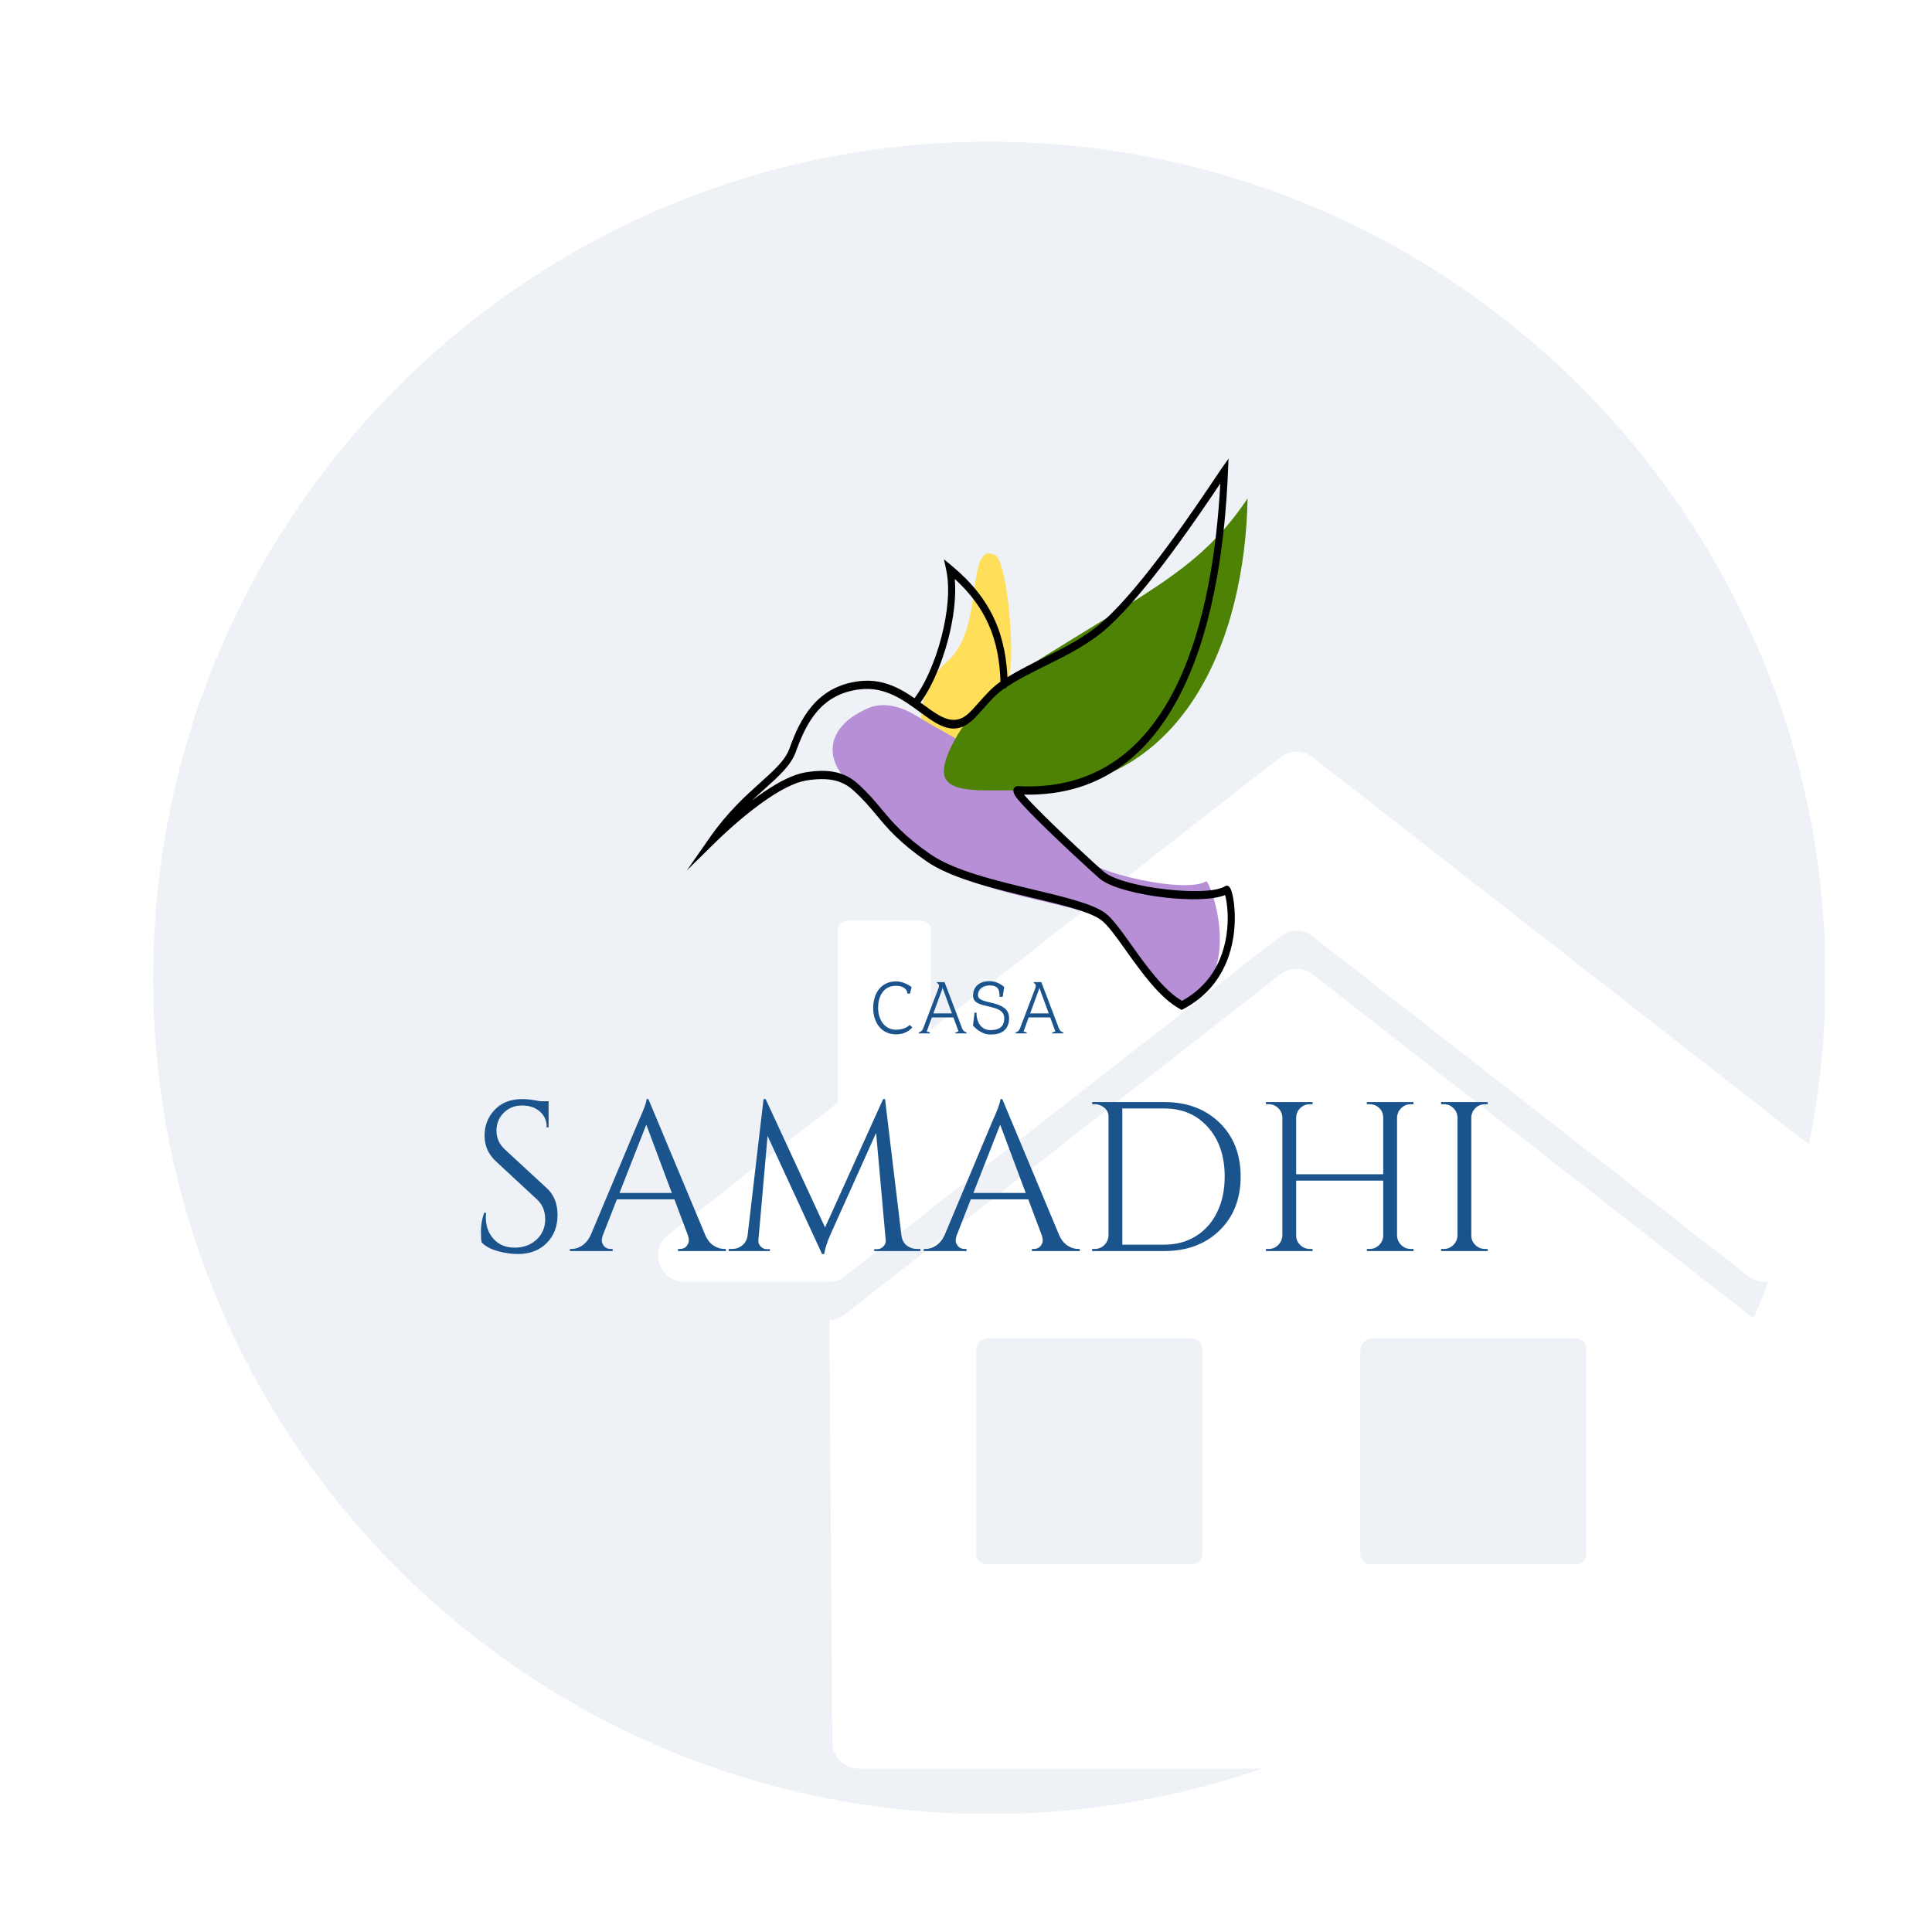 <?xml version="1.0" encoding="UTF-8"?>
<svg xmlns="http://www.w3.org/2000/svg" xmlns:xlink="http://www.w3.org/1999/xlink" width="1125pt" height="1125pt" viewBox="0 0 1125 1125" version="1.2">
<defs>
<g>
<symbol overflow="visible" id="glyph0-0">
<path style="stroke:none;" d=""/>
</symbol>
<symbol overflow="visible" id="glyph0-1">
<path style="stroke:none;" d="M 7.562 -5.078 C 7.312 -6.234 7.188 -8.461 7.188 -11.766 C 7.188 -15.078 7.805 -18.594 9.047 -22.312 L 10.156 -22.312 C 10.07 -21.395 10.031 -20.484 10.031 -19.578 C 10.031 -14.535 11.555 -10.344 14.609 -7 C 17.672 -3.656 21.723 -1.984 26.766 -1.984 C 31.973 -1.984 36.25 -3.551 39.594 -6.688 C 42.938 -9.832 44.609 -13.781 44.609 -18.531 C 44.609 -23.281 43 -27.141 39.781 -30.109 L 15.984 -52.172 C 11.523 -56.305 9.297 -61.305 9.297 -67.172 C 9.297 -73.035 11.254 -78.051 15.172 -82.219 C 19.098 -86.395 24.41 -88.484 31.109 -88.484 C 34.242 -88.484 37.797 -88.066 41.766 -87.234 L 46.594 -87.234 L 46.594 -72 L 45.484 -72 C 45.484 -75.883 44.141 -78.984 41.453 -81.297 C 38.766 -83.609 35.312 -84.766 31.094 -84.766 C 26.883 -84.766 23.352 -83.359 20.5 -80.547 C 17.656 -77.734 16.234 -74.223 16.234 -70.016 C 16.234 -65.805 17.883 -62.172 21.188 -59.109 L 45.609 -36.562 C 49.734 -32.758 51.797 -27.551 51.797 -20.938 C 51.797 -14.332 49.688 -8.898 45.469 -4.641 C 41.258 -0.391 35.645 1.734 28.625 1.734 C 24.988 1.734 21.125 1.176 17.031 0.062 C 12.945 -1.051 9.789 -2.766 7.562 -5.078 Z M 7.562 -5.078 "/>
</symbol>
<symbol overflow="visible" id="glyph0-2">
<path style="stroke:none;" d="M 88.734 -1.234 L 89.719 -1.234 L 89.719 0 L 61.844 0 L 61.844 -1.234 L 62.953 -1.234 C 64.691 -1.234 65.992 -1.789 66.859 -2.906 C 67.723 -4.02 68.156 -5.07 68.156 -6.062 C 68.156 -7.062 67.988 -8.055 67.656 -9.047 L 59.734 -30.109 L 26.266 -30.109 L 17.969 -8.922 C 17.633 -7.93 17.469 -6.957 17.469 -6 C 17.469 -5.051 17.898 -4.02 18.766 -2.906 C 19.641 -1.789 20.941 -1.234 22.672 -1.234 L 23.797 -1.234 L 23.797 0 L -1.109 0 L -1.109 -1.234 L 0 -1.234 C 2.062 -1.234 4.082 -1.895 6.062 -3.219 C 8.051 -4.539 9.664 -6.484 10.906 -9.047 L 38.906 -75.719 C 41.969 -82.406 43.5 -86.66 43.5 -88.484 L 44.609 -88.484 L 77.828 -9.047 C 78.984 -6.484 80.551 -4.539 82.531 -3.219 C 84.508 -1.895 86.578 -1.234 88.734 -1.234 Z M 27.766 -33.828 L 58.25 -33.828 L 43.375 -73.609 Z M 27.766 -33.828 "/>
</symbol>
<symbol overflow="visible" id="glyph0-3">
<path style="stroke:none;" d="M 111.531 -1.234 L 113.516 -1.234 L 113.516 0 L 86.625 0 L 86.625 -1.109 L 88.484 -1.109 C 89.891 -1.109 91.086 -1.664 92.078 -2.781 C 93.066 -3.906 93.477 -5.125 93.312 -6.438 L 87.734 -68.781 L 61.719 -10.906 C 59.406 -5.863 58 -1.648 57.5 1.734 L 56.266 1.734 L 24.531 -67.047 L 19.203 -6.438 C 19.035 -5.125 19.445 -3.906 20.438 -2.781 C 21.438 -1.664 22.598 -1.109 23.922 -1.109 L 25.906 -1.109 L 25.906 0 L 1.859 0 L 1.859 -1.234 L 3.844 -1.234 C 6.156 -1.234 8.156 -1.938 9.844 -3.344 C 11.539 -4.75 12.555 -6.648 12.891 -9.047 L 22.188 -88.484 L 23.422 -88.484 L 58 -13.75 L 91.828 -88.484 L 92.938 -88.484 L 102.484 -9.047 C 102.898 -5.742 104.551 -3.43 107.438 -2.109 C 108.676 -1.523 110.039 -1.234 111.531 -1.234 Z M 111.531 -1.234 "/>
</symbol>
<symbol overflow="visible" id="glyph0-4">
<path style="stroke:none;" d="M 49.438 -86.75 C 62.656 -86.75 73.375 -82.758 81.594 -74.781 C 89.82 -66.812 93.938 -56.344 93.938 -43.375 C 93.938 -30.406 89.82 -19.93 81.594 -11.953 C 73.375 -3.984 62.656 0 49.438 0 L 7.438 0 L 7.438 -1.234 L 9.047 -1.234 C 11.191 -1.234 13.031 -2 14.562 -3.531 C 16.094 -5.062 16.898 -6.898 16.984 -9.047 L 16.984 -78.438 C 16.984 -80.426 16.176 -82.098 14.562 -83.453 C 12.945 -84.816 11.109 -85.5 9.047 -85.5 L 7.562 -85.5 L 7.438 -86.75 Z M 25.031 -83.031 L 25.031 -3.719 L 49.438 -3.719 C 56.383 -3.719 62.52 -5.367 67.844 -8.672 C 73.176 -11.973 77.305 -16.617 80.234 -22.609 C 83.172 -28.598 84.641 -35.52 84.641 -43.375 C 84.641 -55.27 81.395 -64.852 74.906 -72.125 C 68.426 -79.395 59.938 -83.031 49.438 -83.031 Z M 25.031 -83.031 "/>
</symbol>
<symbol overflow="visible" id="glyph0-5">
<path style="stroke:none;" d="M 67.781 -1.234 C 69.926 -1.234 71.766 -1.977 73.297 -3.469 C 74.828 -4.957 75.633 -6.773 75.719 -8.922 L 75.719 -41.016 L 25.031 -41.016 L 25.031 -9.047 C 25.031 -6.898 25.812 -5.062 27.375 -3.531 C 28.945 -2 30.812 -1.234 32.969 -1.234 L 34.578 -1.234 L 34.578 0 L 7.438 0 L 7.438 -1.234 L 9.047 -1.234 C 11.191 -1.234 13.031 -2 14.562 -3.531 C 16.094 -5.062 16.898 -6.898 16.984 -9.047 L 16.984 -77.828 C 16.898 -79.973 16.094 -81.785 14.562 -83.266 C 13.031 -84.754 11.191 -85.5 9.047 -85.5 L 7.438 -85.5 L 7.438 -86.75 L 34.578 -86.75 L 34.578 -85.5 L 32.969 -85.5 C 30.812 -85.5 28.969 -84.754 27.438 -83.266 C 25.914 -81.785 25.113 -79.973 25.031 -77.828 L 25.031 -44.734 L 75.719 -44.734 L 75.719 -77.828 C 75.633 -80.797 74.312 -83.023 71.75 -84.516 C 70.508 -85.172 69.188 -85.5 67.781 -85.5 L 66.172 -85.5 L 66.172 -86.75 L 93.312 -86.75 L 93.312 -85.5 L 91.703 -85.5 C 89.555 -85.5 87.719 -84.734 86.188 -83.203 C 84.656 -81.68 83.848 -79.848 83.766 -77.703 L 83.766 -9.047 C 83.848 -6.898 84.656 -5.062 86.188 -3.531 C 87.719 -2 89.555 -1.234 91.703 -1.234 L 93.312 -1.234 L 93.312 0 L 66.172 0 L 66.172 -1.234 Z M 67.781 -1.234 "/>
</symbol>
<symbol overflow="visible" id="glyph0-6">
<path style="stroke:none;" d="M 9.047 -1.234 C 11.191 -1.234 13.031 -2 14.562 -3.531 C 16.094 -5.062 16.898 -6.898 16.984 -9.047 L 16.984 -77.828 C 16.898 -79.973 16.094 -81.785 14.562 -83.266 C 13.031 -84.754 11.191 -85.5 9.047 -85.5 L 7.438 -85.5 L 7.438 -86.75 L 34.578 -86.75 L 34.578 -85.5 L 32.969 -85.5 C 30.812 -85.5 28.969 -84.754 27.438 -83.266 C 25.914 -81.785 25.113 -79.973 25.031 -77.828 L 25.031 -9.047 C 25.031 -6.898 25.812 -5.062 27.375 -3.531 C 28.945 -2 30.812 -1.234 32.969 -1.234 L 34.578 -1.234 L 34.578 0 L 7.438 0 L 7.438 -1.234 Z M 9.047 -1.234 "/>
</symbol>
<symbol overflow="visible" id="glyph1-0">
<path style="stroke:none;" d="M 15.566 -30.277 C 7.078 -30.277 2.301 -23.539 2.301 -14.797 C 2.301 -6.012 7.336 0.555 15.566 0.555 C 21.875 0.555 24.902 -3.113 25.074 -3.582 L 23.496 -4.945 C 23.496 -4.945 21.195 -2.133 15.566 -2.133 C 8.953 -2.133 5.16 -8.016 5.16 -14.926 C 5.16 -21.066 7.891 -27.719 15.566 -27.719 C 20.426 -27.719 22.219 -25.16 22.219 -23.156 L 23.754 -23.156 L 24.648 -27.035 C 21.406 -29.211 18.676 -30.277 15.566 -30.277 Z M 15.566 -30.277 "/>
</symbol>
<symbol overflow="visible" id="glyph1-1">
<path style="stroke:none;" d="M 26.27 -2.941 L 16.035 -29.852 L 11.598 -29.852 L 11.598 -29.297 C 12.793 -28.953 13.09 -27.887 12.496 -26.27 L 3.582 -2.898 C 3.113 -1.621 2.301 -0.938 1.023 -0.555 L 1.023 0 L 7.504 0 L 7.504 -0.555 L 5.672 -1.109 L 8.656 -9.297 L 21.195 -9.297 L 24.18 -1.109 L 22.344 -0.555 L 22.344 0 L 28.828 0 L 28.828 -0.555 C 27.547 -0.938 26.738 -1.707 26.27 -2.941 Z M 9.508 -11.641 L 14.797 -26.055 L 14.926 -26.824 L 15.055 -26.055 L 20.34 -11.641 Z M 9.508 -11.641 "/>
</symbol>
<symbol overflow="visible" id="glyph1-2">
<path style="stroke:none;" d="M 11.941 -30.406 C 8.484 -30.531 2.43 -28.996 2.344 -21.961 C 2.219 -13.391 20.512 -18.164 20.512 -8.828 C 20.512 -3.367 16.887 -1.918 12.41 -1.918 C 8.059 -1.918 4.348 -5.246 4.348 -12.066 L 3.199 -12.066 L 2.301 -4.562 C 2.301 -4.562 6.566 0.555 12.066 0.641 C 21.066 0.895 23.324 -4.18 23.324 -8.828 C 23.324 -20.129 5.203 -16.203 5.203 -22.258 C 5.203 -25.926 8.359 -28.016 11.941 -27.93 C 16.801 -27.848 17.824 -25.715 17.781 -21.32 L 19.617 -21.32 L 20.469 -27.078 C 17.312 -29.68 14.582 -30.363 11.941 -30.406 Z M 11.941 -30.406 "/>
</symbol>
</g>
<filter id="alpha" filterUnits="objectBoundingBox" x="0%" y="0%" width="100%" height="100%">
  <feColorMatrix type="matrix" in="SourceGraphic" values="0 0 0 0 1 0 0 0 0 1 0 0 0 0 1 0 0 0 1 0"/>
</filter>
<mask id="mask0">
  <g filter="url(#alpha)">
<rect x="0" y="0" width="1125" height="1125" style="fill:rgb(0%,0%,0%);fill-opacity:0.078;stroke:none;"/>
  </g>
</mask>
<clipPath id="clip2">
  <path d="M 0.188 0.52 L 973.688 0.52 L 973.688 974.02 L 0.188 974.02 Z M 0.188 0.52 "/>
</clipPath>
<clipPath id="clip1">
  <rect x="0" y="0" width="977" height="977"/>
</clipPath>
<g id="surface5" clip-path="url(#clip1)">
<g clip-path="url(#clip2)" clip-rule="nonzero">
<path style=" stroke:none;fill-rule:evenodd;fill:rgb(10.59%,32.939%,55.289%);fill-opacity:1;" d="M 487.105 0.52 C 756.02 0.52 974.023 218.531 974.023 487.438 C 974.023 520.66 970.695 553.098 964.352 584.438 L 866.387 508.012 L 675.344 358.953 C 669.754 354.609 662.172 354.609 656.598 358.953 L 465.547 508.012 L 453.027 517.777 L 453.027 459.395 C 453.027 456.535 450.695 454.191 447.836 454.191 L 404.062 454.191 C 401.223 454.191 398.887 456.535 398.887 459.395 L 398.887 560.02 L 300.062 637.109 C 294.844 641.18 292.875 647.824 295.023 654.078 C 297.18 660.348 302.809 664.367 309.441 664.367 L 393.516 664.367 C 397.047 664.367 400.082 663.324 402.875 661.137 L 465.547 612.254 L 656.598 463.199 C 662.172 458.844 669.754 458.844 675.344 463.199 L 866.387 612.254 L 929.062 661.137 C 931.844 663.324 934.887 664.367 938.426 664.367 L 940.855 664.367 C 938.109 671.41 935.203 678.375 932.133 685.238 C 931.066 684.746 930.051 684.117 929.062 683.344 L 866.387 634.449 L 675.344 485.395 C 669.754 481.039 662.172 481.039 656.598 485.395 L 465.547 634.449 L 402.875 683.344 C 400.203 685.434 397.289 686.477 393.926 686.562 L 395.695 932.742 C 395.754 941.094 402.707 947.879 411.238 947.879 L 645.848 947.879 C 596.082 965.016 542.684 974.355 487.105 974.355 C 218.191 974.355 0.188 756.359 0.188 487.438 C 0.188 218.531 218.191 0.52 487.105 0.52 Z M 486.703 697.258 L 604.961 697.258 C 608.32 697.258 611.059 699.988 611.059 703.348 L 611.059 822.824 C 611.059 826.18 608.32 828.926 604.961 828.926 L 485.484 828.926 C 482.137 828.926 479.391 826.18 479.391 822.824 L 479.391 704.57 C 479.391 700.555 482.68 697.258 486.703 697.258 Z M 710.414 697.258 L 828.672 697.258 C 832.023 697.258 834.77 699.988 834.77 703.348 L 834.77 822.824 C 834.77 826.18 832.023 828.926 828.672 828.926 L 709.195 828.926 C 705.844 828.926 703.105 826.18 703.105 822.824 L 703.105 704.57 C 703.105 700.555 706.391 697.258 710.414 697.258 Z M 710.414 697.258 "/>
</g>
</g>
<clipPath id="clip3">
  <path d="M 536 322 L 589 322 L 589 440 L 536 440 Z M 536 322 "/>
</clipPath>
<clipPath id="clip4">
  <path d="M 480.191 366.262 L 574.129 307.121 L 629.668 395.348 L 535.734 454.484 Z M 480.191 366.262 "/>
</clipPath>
<clipPath id="clip5">
  <path d="M 535.609 454.285 L 629.543 395.148 L 574.004 306.926 L 480.066 366.062 Z M 535.609 454.285 "/>
</clipPath>
<clipPath id="clip6">
  <path d="M 579.465 323.199 C 586.109 326.461 590.387 374.395 588.309 388.961 C 585.84 406.211 578.219 425.016 563.266 435.281 C 535.672 454.215 525.613 407.305 551.535 385.23 C 573.945 366.145 561.855 314.551 579.465 323.199 Z M 579.465 323.199 "/>
</clipPath>
<clipPath id="clip7">
  <path d="M 549 290 L 726.699 290 L 726.699 461 L 549 461 Z M 549 290 "/>
</clipPath>
<clipPath id="clip8">
  <path d="M 399.699 267.062 L 720 267.062 L 720 588.062 L 399.699 588.062 Z M 399.699 267.062 "/>
</clipPath>
</defs>
<g id="surface1">
<use xlink:href="#surface5" transform="matrix(1,0,0,1,89,82)" mask="url(#mask0)"/>
<g clip-path="url(#clip3)" clip-rule="nonzero">
<g clip-path="url(#clip4)" clip-rule="nonzero">
<g clip-path="url(#clip5)" clip-rule="nonzero">
<g clip-path="url(#clip6)" clip-rule="nonzero">
<path style=" stroke:none;fill-rule:nonzero;fill:rgb(100%,87.099%,34.9%);fill-opacity:1;" d="M 572.004 285.344 L 462.645 354.191 L 544 483.418 L 653.355 414.57 Z M 572.004 285.344 "/>
</g>
</g>
</g>
</g>
<path style=" stroke:none;fill-rule:evenodd;fill:rgb(71.759%,56.079%,83.919%);fill-opacity:1;" d="M 508.016 467.77 C 517.848 483.777 521.477 479.422 543.348 500.492 C 564.797 521.156 631.66 526.238 646.41 537.059 C 655.914 544.027 672.027 576.445 689.477 585.672 C 725.719 566.605 704.102 512.082 702.34 513.16 C 691.695 519.68 649.324 510.812 636.008 503.191 C 611.355 489.086 599.664 465.961 584.914 450.516 C 571.383 436.344 554.832 429.879 532.703 416.277 C 527.242 412.922 515.746 407.824 505.309 412.445 C 483.105 422.277 482.691 436.727 486.965 445.73 C 492.273 456.918 504.652 462.289 508.016 467.77 Z M 508.016 467.77 "/>
<g clip-path="url(#clip7)" clip-rule="nonzero">
<path style=" stroke:none;fill-rule:evenodd;fill:rgb(30.199%,50.98%,1.569%);fill-opacity:1;" d="M 592.77 460.273 C 690.234 462.531 725.031 370.992 726.465 290.219 C 696.566 334.961 664.078 345.457 581.738 399.023 C 571.387 405.762 544.723 440.891 550.422 453.074 C 554.715 462.238 574.887 459.852 592.77 460.273 Z M 592.77 460.273 "/>
</g>
<path style=" stroke:none;fill-rule:evenodd;fill:rgb(0%,0%,0%);fill-opacity:1;" d="M 531.363 407.961 C 530.551 408.93 530.543 410.445 531.352 411.348 C 532.156 412.25 533.469 412.191 534.281 411.219 C 541.41 402.703 548.109 387.738 552.176 372.047 C 555.285 360.055 556.875 347.566 555.977 337.113 C 564.789 345.199 571.074 353.633 575.312 362.863 C 580.18 373.469 582.375 385.191 582.633 398.688 C 582.656 400.008 583.605 401.012 584.746 400.926 C 585.891 400.84 586.793 399.699 586.77 398.379 C 586.5 384.148 584.164 371.754 578.992 360.477 C 573.828 349.223 565.859 339.145 554.312 329.535 L 549.684 325.684 L 551.039 332.156 C 553.262 342.785 551.777 357.109 548.215 370.859 C 544.34 385.82 538.031 400 531.363 407.961 Z M 531.363 407.961 "/>
<g clip-path="url(#clip8)" clip-rule="nonzero">
<path style=" stroke:none;fill-rule:evenodd;fill:rgb(0%,0%,0%);fill-opacity:1;" d="M 416.43 490.641 L 399.914 506.871 L 413.535 487.383 C 423.703 472.836 434.219 463.379 442.836 455.625 C 450.918 448.359 457.262 442.652 459.676 435.93 C 462.793 427.242 466.691 418.211 472.996 410.91 C 479.363 403.539 488.082 398.035 500.73 396.609 C 516.555 394.824 527.98 403.207 537.805 410.41 C 547.703 417.668 555.809 423.609 564.715 414.754 C 566.414 413.062 568.16 411.098 569.977 409.055 C 573.785 404.773 577.863 400.188 582.008 397.348 C 590.238 391.715 598.992 387.387 607.762 383.047 C 619.922 377.031 632.109 371.004 642.758 361.434 C 665.816 340.723 696.926 294.238 707.887 277.867 C 709.434 275.551 710.555 273.879 711.414 272.656 L 715.352 267.062 L 715.066 274.129 C 713.449 314.254 707.25 362.434 689.328 400.027 C 671.707 436.992 642.891 463.707 596.254 462.707 C 597.766 464.484 599.859 466.738 602.328 469.285 C 615.895 483.27 640.645 505.965 643.25 508 C 649.016 512.5 664.027 516.176 678.973 517.875 C 693.633 519.543 708.031 519.312 713.277 516.102 L 713.285 516.105 C 714.492 515.363 715.551 515.746 716.371 517.176 C 716.898 518.078 717.531 520.039 718.031 522.703 C 718.492 525.172 718.879 528.402 719 532.133 C 719.516 548.379 714.883 573.977 688.984 587.605 L 688.113 588.059 L 687.277 587.621 C 675.59 581.434 664.672 566.133 655.562 553.367 C 649.879 545.391 644.918 538.445 641.195 535.715 C 634.441 530.762 618.488 526.949 600.746 522.703 C 578.656 517.422 553.84 511.484 539.484 501.516 C 523.547 490.445 516.855 482.426 510.293 474.562 C 506.375 469.867 502.504 465.223 496.691 460.039 C 493.617 457.289 490.105 455.375 485.77 454.406 C 481.328 453.41 476.004 453.402 469.391 454.492 C 462.824 455.586 454.816 459.812 446.797 465.262 C 435.297 473.07 423.82 483.375 416.43 490.641 Z M 468.98 449.746 C 476.059 448.574 481.828 448.602 486.715 449.695 C 491.707 450.812 495.762 453.027 499.305 456.191 C 505.352 461.586 509.32 466.344 513.336 471.156 C 519.742 478.836 526.273 486.66 541.719 497.391 C 555.461 506.93 579.941 512.789 601.734 518 C 619.852 522.336 636.145 526.23 643.52 531.637 C 647.734 534.73 652.887 541.949 658.797 550.23 C 667.414 562.312 677.703 576.73 688.289 582.785 C 711.207 570.211 715.336 547.18 714.867 532.504 C 714.762 529.125 714.406 526.172 713.977 523.895 C 713.77 522.777 713.555 521.863 713.355 521.176 C 706.465 524.039 692.438 524.23 678.383 522.633 C 662.879 520.871 647.148 516.93 640.84 512.004 C 638.199 509.945 613.176 487.008 599.5 472.91 C 596.574 469.895 594.156 467.273 592.574 465.34 C 589.938 462.113 589.23 459.625 591.164 458.223 L 591.164 458.211 C 591.605 457.895 592.113 457.746 592.691 457.777 L 592.691 457.77 C 639.664 460.289 668.371 434.266 685.719 397.867 C 702.172 363.344 708.539 319.473 710.578 281.512 C 699.078 298.695 668.348 344.387 645.219 365.16 C 634.125 375.129 621.672 381.289 609.246 387.438 C 600.645 391.688 592.055 395.938 584.008 401.445 C 580.285 403.996 576.41 408.348 572.797 412.414 C 570.879 414.574 569.031 416.652 567.34 418.336 C 556.047 429.566 546.789 422.773 535.484 414.488 C 526.188 407.672 515.379 399.746 500.953 401.371 C 489.445 402.668 481.566 407.609 475.855 414.223 C 470.082 420.91 466.43 429.406 463.484 437.609 C 460.625 445.562 453.887 451.629 445.297 459.355 C 442.934 461.477 440.43 463.73 437.828 466.188 C 440.129 464.445 442.469 462.754 444.812 461.16 C 453.277 455.414 461.816 450.934 468.98 449.746 Z M 468.98 449.746 "/>
</g>
<g style="fill:rgb(10.59%,32.939%,55.289%);fill-opacity:1;">
  <use xlink:href="#glyph0-1" x="272.857" y="728.486"/>
</g>
<g style="fill:rgb(10.59%,32.939%,55.289%);fill-opacity:1;">
  <use xlink:href="#glyph0-2" x="332.956" y="728.486"/>
</g>
<g style="fill:rgb(10.59%,32.939%,55.289%);fill-opacity:1;">
  <use xlink:href="#glyph0-3" x="422.422" y="728.486"/>
</g>
<g style="fill:rgb(10.59%,32.939%,55.289%);fill-opacity:1;">
  <use xlink:href="#glyph0-2" x="539.025" y="728.486"/>
</g>
<g style="fill:rgb(10.59%,32.939%,55.289%);fill-opacity:1;">
  <use xlink:href="#glyph0-4" x="628.491" y="728.486"/>
</g>
<g style="fill:rgb(10.59%,32.939%,55.289%);fill-opacity:1;">
  <use xlink:href="#glyph0-5" x="729.729" y="728.486"/>
</g>
<g style="fill:rgb(10.59%,32.939%,55.289%);fill-opacity:1;">
  <use xlink:href="#glyph0-6" x="831.71" y="728.486"/>
</g>
<g style="fill:rgb(10.59%,32.939%,55.289%);fill-opacity:1;">
  <use xlink:href="#glyph1-0" x="506.157" y="601.747"/>
</g>
<g style="fill:rgb(10.59%,32.939%,55.289%);fill-opacity:1;">
  <use xlink:href="#glyph1-1" x="533.976" y="601.747"/>
</g>
<g style="fill:rgb(10.59%,32.939%,55.289%);fill-opacity:1;">
  <use xlink:href="#glyph1-2" x="564.267" y="601.747"/>
</g>
<g style="fill:rgb(10.59%,32.939%,55.289%);fill-opacity:1;">
  <use xlink:href="#glyph1-1" x="590.338" y="601.747"/>
</g>
</g>
</svg>
